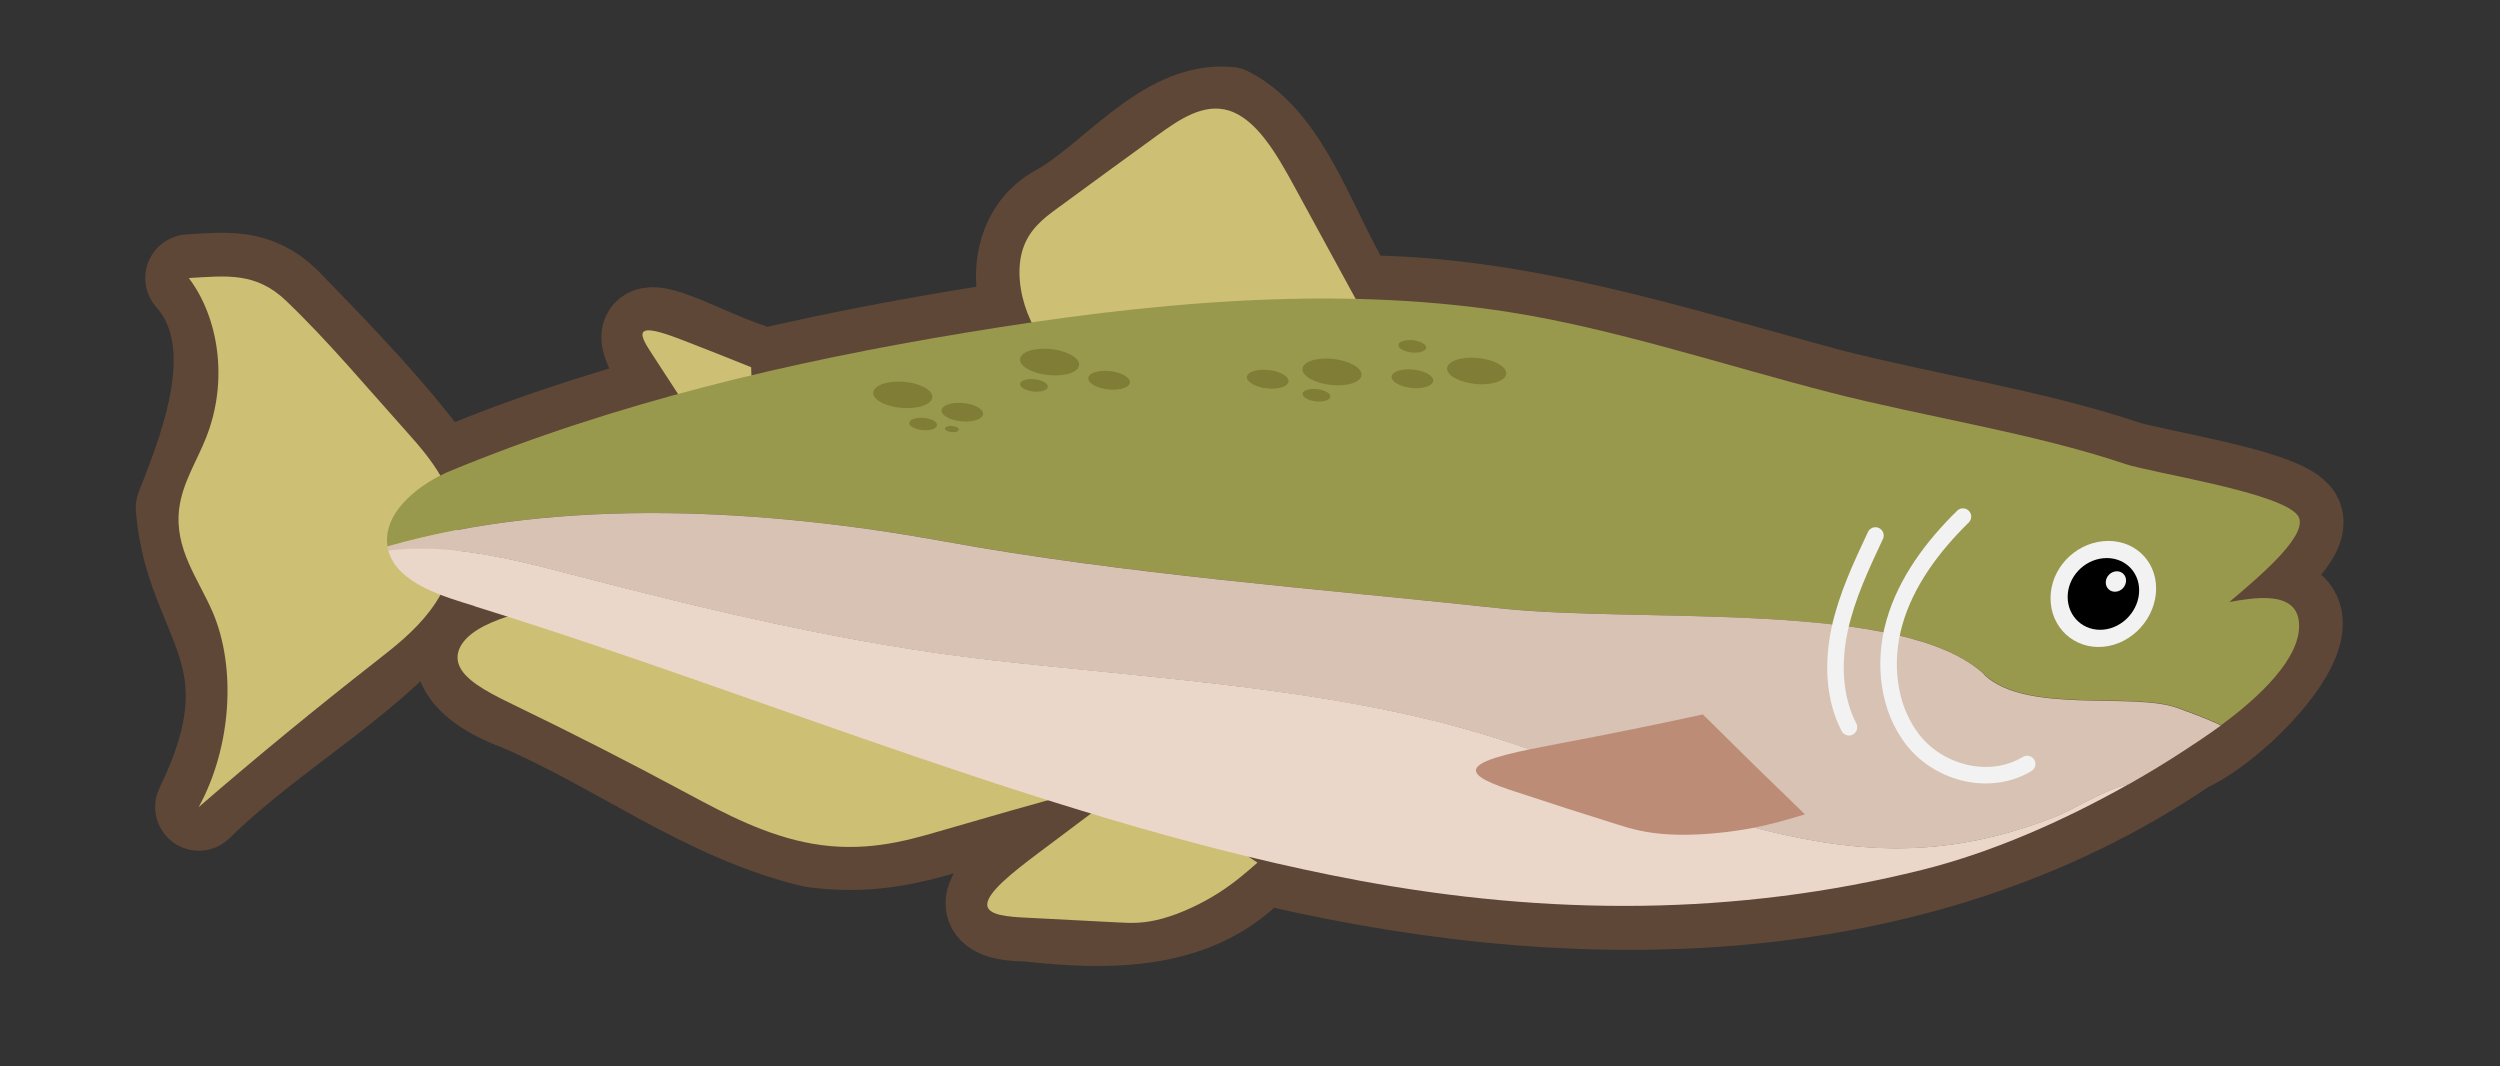 <?xml version="1.0" encoding="UTF-8"?>
<svg id="Layer_1" data-name="Layer 1" xmlns="http://www.w3.org/2000/svg" viewBox="0 0 286 122">
  <rect x="0" y="0" width="286" height="122" fill="#333333" stroke="none"/>
  <path d="m255.02,68.88c3.78-3.18,9.43-7.99,7.79-9.98-2.15-2.62-16.62-4.79-19.71-5.83-10.61-3.56-22.76-5.35-33.77-8.18-17.94-4.83-35.64-10.72-54.23-10.68-4.47-6.62-7.45-17.99-14.54-21.57-7.49-.61-13.39,7.78-19.66,11.22-4.53,2.43-5.35,8.62-2.86,13.03-10.77,1.58-21.49,3.54-32.07,6.06-.01-.3-.02-.6-.03-.93-7.14-2.28-17.94-9.57-8.36,3.07-9.25,2.56-18.4,5.48-27.19,9.32-5.17-7.21-11.63-13.81-17.64-20-3.43-3.28-6.75-2.88-11.13-2.6,6.21,7.04,2.19,18.07-1.09,26.28,1.03,13.14,10.8,16.62,2.22,34.23,9-8.81,20.13-14.42,27.64-24.26,2.76,1.02,5,1.6,7.64,2.48-8.57,2.56-6.3,7.52,1.09,10.26,11.45,4.84,21.39,12.73,33.81,15.71,10.63,1.49,17.51-2.89,26.94-4.97,1.65.52,3.31,1.03,4.96,1.53-3.27,3-19.25,11.82-7.26,11.93,9.17,1.02,19.52,1.21,26.28-6.3-.36-.24-.71-.47-1.05-.69,35.79,8.86,75.8,9.08,107.39-12.35,7.3-3.28,21.98-19.74,4.84-16.77Z" fill="#5f4737" stroke="#5f4737" stroke-linejoin="round" stroke-width="10"/>
  <g>
    <path d="m46.65,49.54c2.68,2.98,5.56,6.55,5.68,11.3.08,3.32-1.27,6.55-3.1,8.98-1.82,2.42-4.09,4.17-6.32,5.92-6.73,5.26-13.45,10.77-20.18,16.59,3.7-6.73,4.36-15.84,1.61-22.28-1.64-3.83-4.45-7.27-3.83-11.95.38-2.86,1.99-5.33,3.05-7.99,2.63-6.57,1.43-13.83-1.96-18.3,4.38-.27,7.7-.68,11.13,2.6,4.81,4.6,9.3,9.98,13.92,15.13Z" fill="#cdbf73" stroke-width="0"/>
    <path d="m156.13,36.11c-2.7-4.94-5.39-9.89-8.09-14.84-2.01-3.69-4.32-7.67-7.48-8.63-2.86-.87-5.62,1-8.13,2.82-3.84,2.79-7.69,5.59-11.53,8.41-1.52,1.11-3.12,2.35-3.86,4.54-.76,2.25-.4,5.08.49,7.37.89,2.29,2.24,4.16,3.57,6,11.67-1.94,23.35-3.76,35.03-5.66Z" fill="#cdbf73" stroke-width="0"/>
    <path d="m61.77,69.47c-2.62.68-5.29,1.41-7.17,2.59-1.89,1.18-2.89,2.88-1.82,4.56,1.04,1.63,3.76,2.94,6.34,4.19,6.53,3.15,13.07,6.5,19.6,10.01,4.26,2.29,8.97,4.78,14.21,5.7,5.79,1.01,10.43-.22,14.51-1.42,5.47-1.6,10.93-3.15,16.4-4.66-20.48-7.75-40.99-14.96-62.06-20.95Z" fill="#cdbf73" stroke-width="0"/>
    <path d="m143.84,98.7c-1.29,1.13-2.61,2.28-4.42,3.44s-4.23,2.34-6.42,2.94c-2.13.59-3.64.53-5.01.45-3.48-.19-6.96-.37-10.43-.54-2.27-.11-4.65-.27-4.62-1.53.03-1.39,2.95-3.69,5.71-5.77,3.69-2.78,7.39-5.55,11.08-8.31,5.65,3.71,8.47,5.58,14.12,9.3Z" fill="#cdbf73" stroke-width="0"/>
    <path d="m85.93,42.01c-2.53-1.02-5.07-2.03-7.6-3.01-1.89-.73-3.93-1.47-4.6-1.12-.61.32.1,1.45.79,2.51,1.06,1.63,2.13,3.27,3.19,4.9.42.65.89,1.35,1.88,2.18,1.02.85,2.38,1.66,3.54,2.2,1.15.54,2.14.86,3.1,1.18-.12-3.54-.18-5.31-.3-8.85Z" fill="#cdbf73" stroke-width="0"/>
    <path d="m255.02,68.88c3.78-3.18,9.43-7.99,7.79-9.98-2.15-2.62-16.62-4.79-19.71-5.83-10.61-3.56-22.76-5.35-33.77-8.18-12.12-3.12-24.92-7.38-37.02-9.24-19.98-3.06-41.07-1.02-61.73,2.39-20.21,3.33-40.26,8.05-59.1,15.85-3.14,1.3-7.6,4.43-7.18,8.42,0,.07.03.13.04.2,19.96-5.72,43.46-4.26,63.53-.61,20.86,3.8,42.65,5.41,63.92,7.7,16.02,1.73,46.16-1.04,55.24,7.57,4.82,4.57,17.15,1.91,22.18,3.82,1.37.52,3.21,1.14,4.88,1.97,4.21-3.08,9.35-7.77,8.9-11.86-.39-3.57-5.17-2.72-7.97-2.23Z" fill="#99994d" stroke-width="0"/>
    <path d="m227.02,77.18c-9.11-8.63-39.22-5.85-55.24-7.57-21.26-2.29-43.05-3.9-63.92-7.7-20.07-3.65-43.56-5.11-63.53.61.02.16.05.32.09.48,6.97-.9,14.66,1.09,20.52,2.62,16.12,4.21,32.33,8.09,48.61,9.93,18.53,2.1,38.23,3.15,55.75,8.35,10.5,3.12,21.95,8.46,32.33,11.04,12.09,3,21.62,3.03,33.09-1.33,2.67-1.02,5.5-3.03,8.47-3.81.11-.03.22-.04.32-.07,2.25-1.27,4.47-2.62,6.66-4.06.98-.65,2.38-1.56,3.9-2.67-1.67-.83-3.51-1.45-4.88-1.97-5.03-1.91-17.37.74-22.18-3.82Z" fill="#d8c2b3" stroke-width="0"/>
    <path d="m54.3,69.36c33.56,10.39,67.36,25.07,101.15,31.37,21.59,4.02,43.13,4.1,64.45-1.22,7.92-1.98,16.02-5.52,23.62-9.8-.11.02-.22.04-.32.07-2.97.78-5.81,2.8-8.47,3.81-11.47,4.37-21,4.34-33.09,1.33-10.38-2.58-21.83-7.92-32.33-11.04-17.52-5.2-37.22-6.25-55.75-8.35-16.28-1.84-32.49-5.72-48.61-9.93-5.86-1.53-13.55-3.52-20.52-2.62.99,3.82,6.58,5.34,9.88,6.36Z" fill="#ebd7ca" stroke-width="0"/>
    <g>
      <path d="m163.16,39.76c0,.39-.71.65-1.59.57-.88-.08-1.59-.45-1.59-.84s.71-.64,1.59-.57c.88.08,1.59.45,1.59.84Z" fill="#7f7d36" stroke-width="0"/>
      <path d="m172.31,42.7c0,.83-1.51,1.39-3.38,1.24-1.86-.15-3.38-.95-3.38-1.77s1.51-1.37,3.38-1.23c1.86.15,3.38.93,3.38,1.76Z" fill="#7f7d36" stroke-width="0"/>
      <path d="m163.96,43.53c0,.58-1.07.97-2.38.86-1.32-.11-2.38-.68-2.38-1.27s1.07-.96,2.38-.85c1.32.11,2.38.68,2.38,1.26Z" fill="#7f7d36" stroke-width="0"/>
    </g>
    <g>
      <path d="m152.19,45.36c0,.39-.71.64-1.59.56-.88-.08-1.59-.46-1.59-.85s.71-.64,1.59-.56,1.59.46,1.59.85Z" fill="#7f7d36" stroke-width="0"/>
      <path d="m155.76,42.86c0,.83-1.51,1.36-3.38,1.19-1.86-.17-3.38-.98-3.38-1.81s1.51-1.36,3.38-1.19c1.86.17,3.38.98,3.38,1.81Z" fill="#7f7d36" stroke-width="0"/>
      <path d="m147.41,43.6c0,.58-1.07.96-2.38.84s-2.38-.7-2.38-1.28,1.07-.96,2.38-.84c1.32.12,2.38.7,2.38,1.28Z" fill="#7f7d36" stroke-width="0"/>
    </g>
    <g>
      <path d="m119.87,44.22c0,.39-.71.65-1.59.57s-1.59-.45-1.59-.84.71-.65,1.59-.57,1.59.45,1.59.84Z" fill="#7f7d36" stroke-width="0"/>
      <path d="m123.45,41.71c0,.83-1.51,1.37-3.38,1.21-1.86-.16-3.38-.95-3.38-1.78s1.51-1.38,3.38-1.22,3.38.96,3.38,1.79Z" fill="#7f7d36" stroke-width="0"/>
      <path d="m129.26,43.72c0,.58-1.07.96-2.38.84-1.32-.12-2.38-.68-2.38-1.27s1.07-.96,2.38-.85c1.32.12,2.38.69,2.38,1.27Z" fill="#7f7d36" stroke-width="0"/>
    </g>
    <g>
      <path d="m107.2,48.62c0,.39-.71.66-1.59.59s-1.59-.42-1.59-.81.71-.66,1.59-.6c.88.06,1.59.43,1.59.82Z" fill="#7f7d36" stroke-width="0"/>
      <path d="m109.69,49.15c0,.19-.36.33-.79.29-.44-.03-.79-.22-.79-.41s.36-.33.79-.3c.44.03.79.22.79.41Z" fill="#7f7d36" stroke-width="0"/>
      <path d="m106.66,45.4c0,.83-1.51,1.39-3.38,1.27-1.86-.12-3.38-.88-3.38-1.71s1.51-1.41,3.38-1.29c1.86.12,3.38.9,3.38,1.73Z" fill="#7f7d36" stroke-width="0"/>
      <path d="m112.47,47.33c0,.58-1.07.98-2.38.88s-2.38-.65-2.38-1.23,1.07-.98,2.38-.88c1.32.1,2.38.65,2.38,1.24Z" fill="#7f7d36" stroke-width="0"/>
    </g>
    <g>
      <path d="m234.58,68.44c0-3.34,2.7-6.22,6.04-6.53,3.34-.31,6.04,2.07,6.04,5.41s-2.7,6.36-6.04,6.67c-3.34.31-6.04-2.21-6.04-5.55Z" fill="#f2f2f2" stroke-width="0"/>
      <path d="m236.54,68.29c0-2.26,1.83-4.22,4.09-4.43,2.26-.21,4.09,1.42,4.09,3.67s-1.83,4.29-4.09,4.5c-2.26.21-4.09-1.48-4.09-3.74Z" stroke-width="0"/>
      <path d="m240.9,66.63c0-.64.52-1.21,1.16-1.27.64-.06,1.16.4,1.16,1.05s-.52,1.22-1.16,1.28c-.64.06-1.16-.41-1.16-1.05Z" fill="#f2f2f2" stroke-width="0"/>
    </g>
    <path d="m224.56,59.1c-3.49,3.43-6.5,7.45-7.83,12.09-1.33,4.63-.76,9.96,2.26,13.64,3.02,3.68,8.69,5.11,12.92,2.57" fill="none" stroke="#f2f2f2" stroke-linecap="round" stroke-linejoin="round" stroke-width="1.89"/>
    <path d="m214.55,61.26c-1.63,3.48-3.28,6.98-4.09,10.72-.8,3.74-.7,7.81,1.06,11.22" fill="none" stroke="#f2f2f2" stroke-linecap="round" stroke-linejoin="round" stroke-width="1.89"/>
    <path d="m206.48,93.16c-2.01.61-4.08,1.23-6.7,1.69-2.63.46-5.96.76-8.75.61-2.71-.14-4.41-.64-5.94-1.12-3.88-1.21-7.75-2.46-11.63-3.74-2.53-.83-5.15-1.77-4.52-2.77.7-1.1,5.12-1.95,9.25-2.73,5.54-1.05,11.08-2.16,16.62-3.37,4.67,4.63,7,6.92,11.67,11.43Z" fill="#bc8c77" stroke-width="0"/>
  </g>
</svg>
